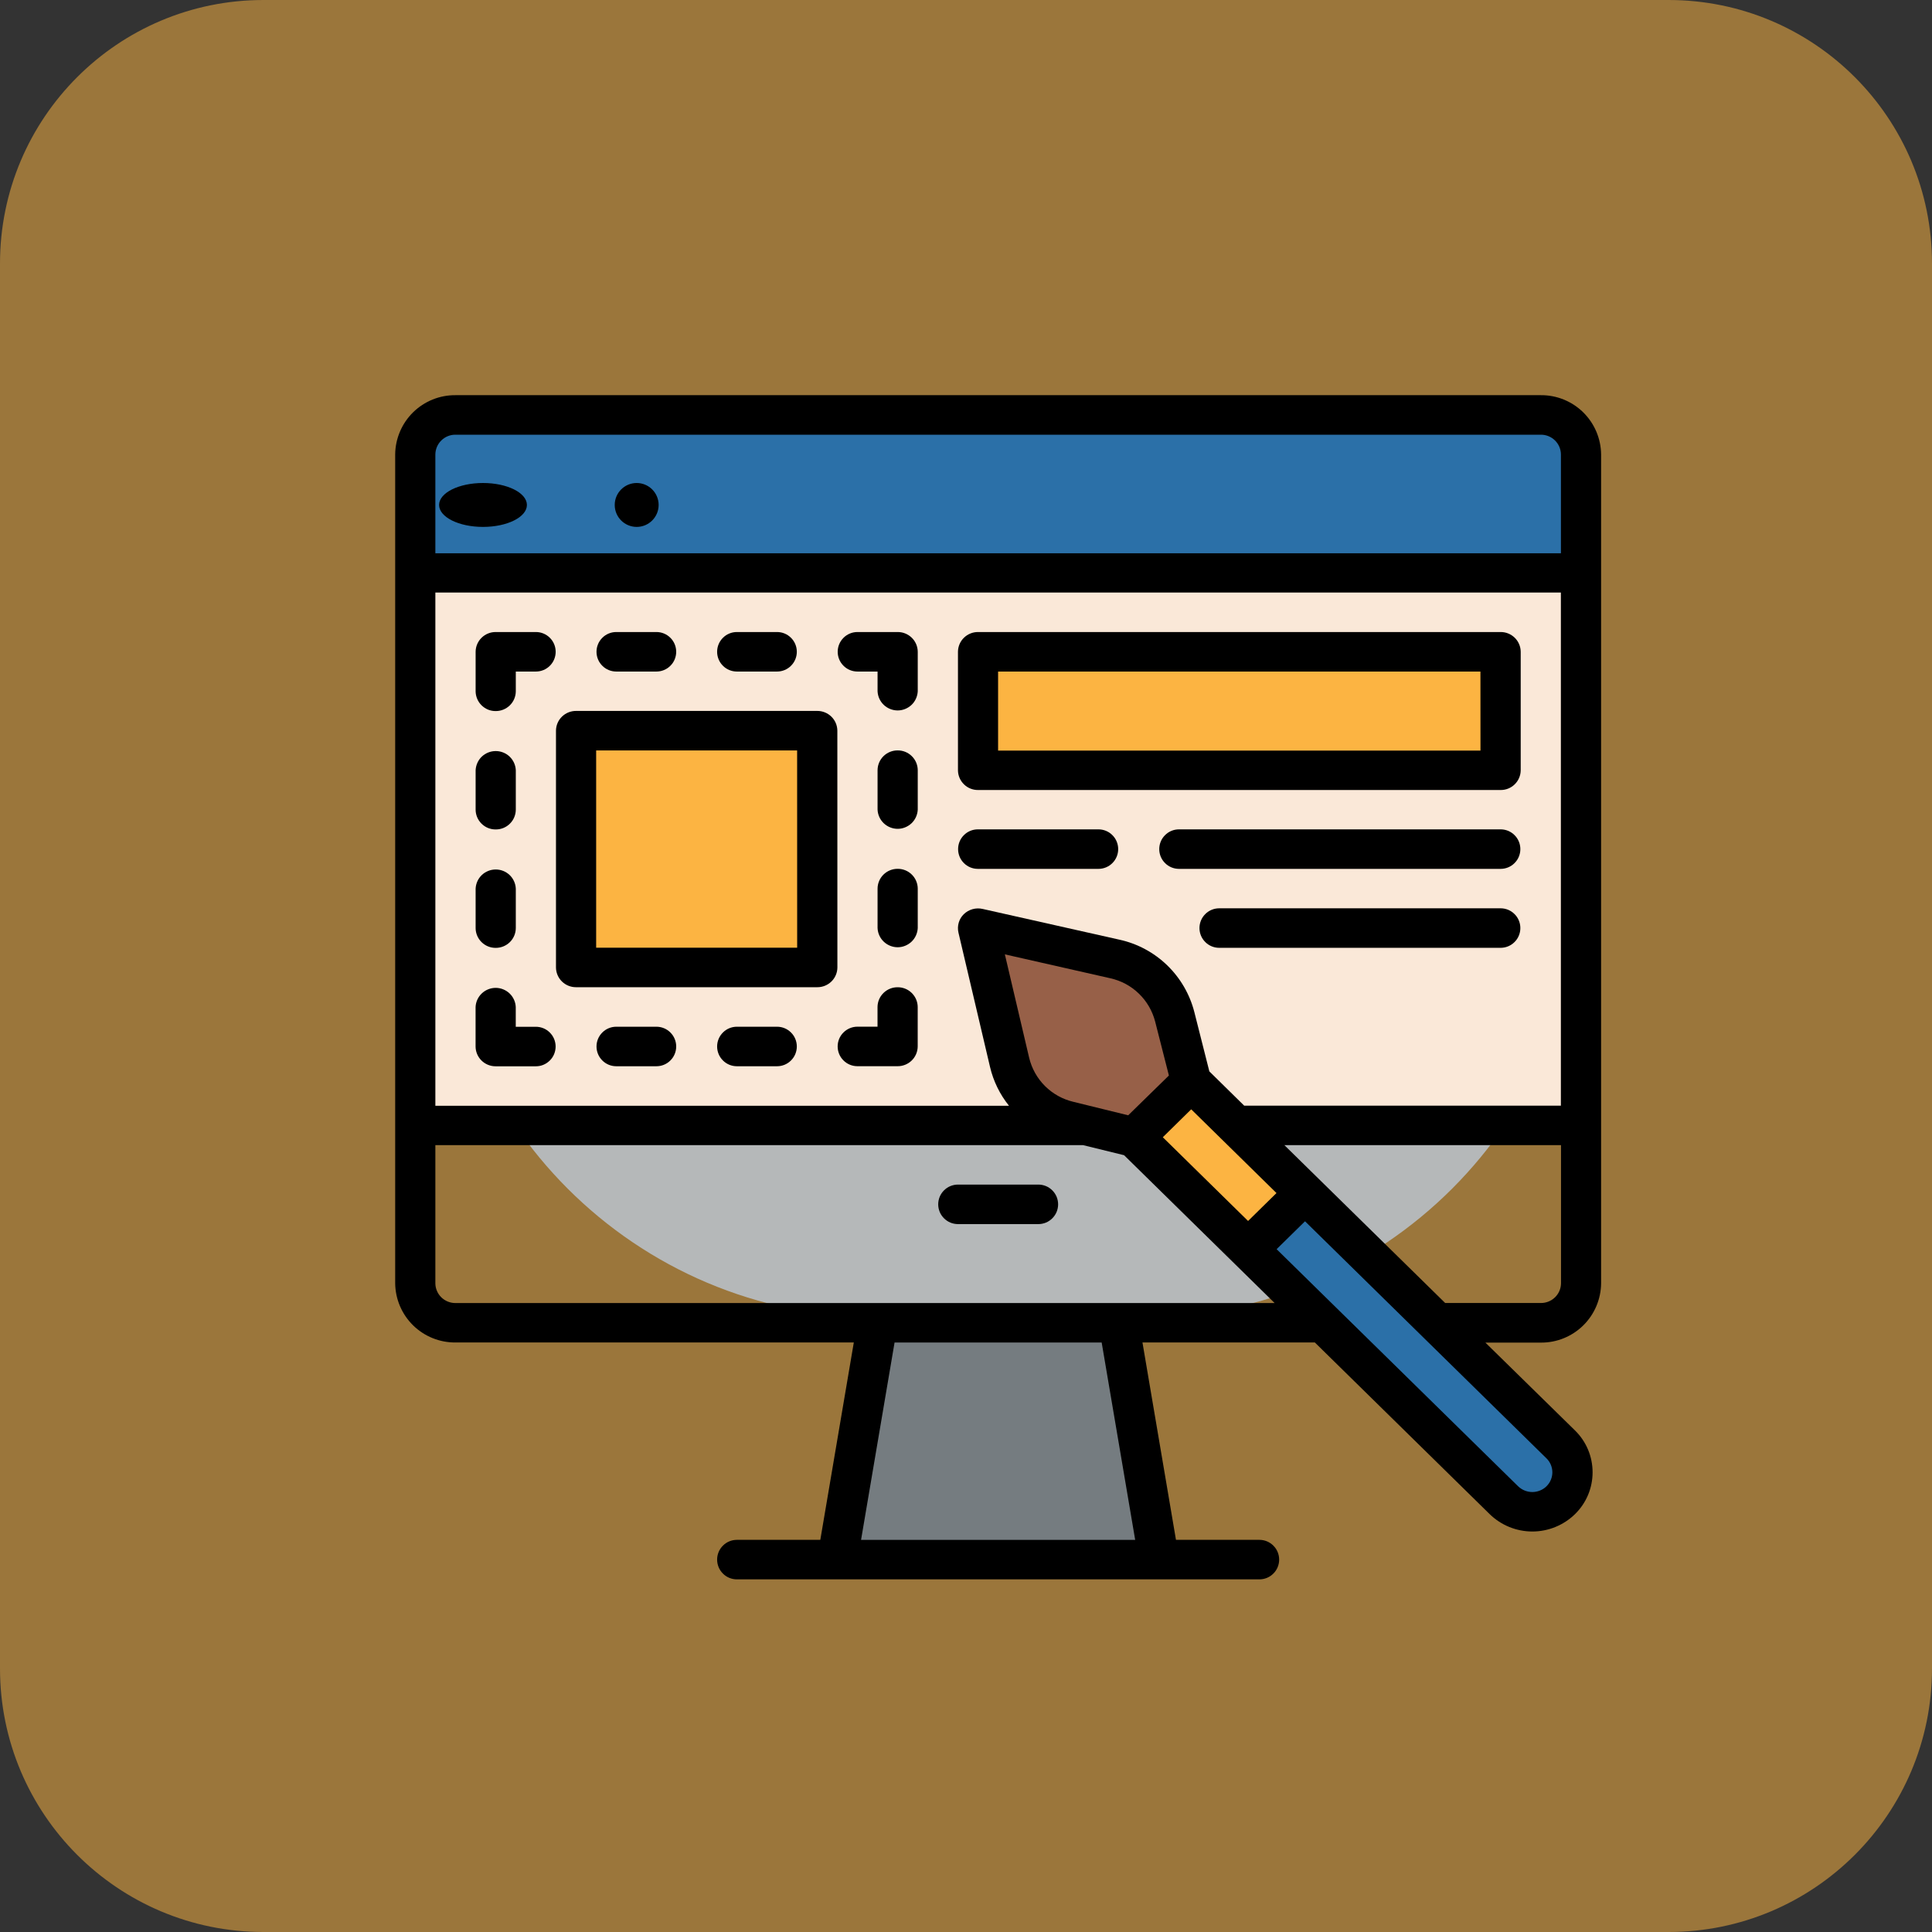 <svg width="44" height="44" viewBox="0 0 44 44" fill="none" xmlns="http://www.w3.org/2000/svg">
<rect x="0" y="0" width="44" height="44" fill="#333333" stroke="none"/>
<g opacity="0.82">
<path opacity="0.63" d="M38 0H6C2.686 0 0 2.686 0 6V38C0 41.314 2.686 44 6 44H38C41.314 44 44 41.314 44 38V6C44 2.686 41.314 0 38 0Z" fill="#FCB442"/>
</g>
<path d="M26.394 35.518H19.07L19.985 30.124V28.327H25.478V30.127L26.394 35.518Z" fill="#757C80"/>
<path d="M26 10H20C14.477 10 10 14.477 10 20C10 25.523 14.477 30 20 30H26C31.523 30 36 25.523 36 20C36 14.477 31.523 10 26 10Z" fill="#B5B8B9"/>
<path d="M10.373 9.449H35.091C35.21 9.448 35.328 9.47 35.439 9.515C35.55 9.56 35.65 9.626 35.735 9.709C35.82 9.793 35.888 9.892 35.934 10.002C35.981 10.112 36.005 10.23 36.006 10.349V13.049H9.458V10.349C9.459 10.23 9.483 10.112 9.53 10.002C9.576 9.892 9.644 9.793 9.729 9.709C9.814 9.626 9.915 9.56 10.025 9.515C10.136 9.47 10.254 9.448 10.373 9.449Z" fill="#2B70A8"/>
<path d="M9.458 13.045H36.006V25.63H9.458V13.045Z" fill="#FAE8D8"/>
<path d="M13.12 16.641H18.613V22.035H13.12V16.641Z" fill="#FCB442"/>
<path d="M26.658 26.716L27.953 25.445L35.543 32.894C35.628 32.977 35.696 33.076 35.742 33.185C35.788 33.294 35.812 33.412 35.812 33.53C35.812 33.649 35.788 33.767 35.742 33.876C35.696 33.985 35.628 34.084 35.543 34.167C35.37 34.335 35.137 34.43 34.895 34.429C34.653 34.429 34.421 34.334 34.248 34.165L26.658 26.716Z" fill="#2B70A8"/>
<path d="M24.599 24.693L25.894 23.422L29.716 27.175L28.421 28.446L24.599 24.693Z" fill="#FCB442"/>
<path d="M22.274 14.843H34.174V17.543H22.274V14.843Z" fill="#FCB442"/>
<path d="M22.274 21.135L22.993 24.194C23.071 24.519 23.238 24.816 23.474 25.053C23.711 25.289 24.008 25.456 24.333 25.534L25.833 25.903L27.128 24.632L26.753 23.158C26.669 22.834 26.497 22.54 26.256 22.308C26.015 22.076 25.715 21.914 25.388 21.842L22.274 21.135Z" fill="#976048"/>
<path d="M36.464 29.226V10.348C36.46 9.987 36.313 9.643 36.056 9.39C35.799 9.138 35.452 8.997 35.091 9H10.373C10.012 8.997 9.665 9.138 9.408 9.39C9.151 9.643 9.004 9.987 9 10.348V29.226C9.004 29.587 9.151 29.931 9.408 30.184C9.665 30.436 10.012 30.577 10.373 30.574H19.445L18.682 35.069H16.782C16.663 35.069 16.548 35.116 16.464 35.201C16.379 35.285 16.332 35.4 16.332 35.519C16.332 35.638 16.379 35.753 16.464 35.837C16.548 35.922 16.663 35.969 16.782 35.969H28.682C28.801 35.969 28.916 35.922 29 35.837C29.085 35.753 29.132 35.638 29.132 35.519C29.132 35.4 29.085 35.285 29 35.201C28.916 35.116 28.801 35.069 28.682 35.069H26.782L26.019 30.574H29.945L33.927 34.484C34.187 34.737 34.535 34.879 34.898 34.879C35.261 34.879 35.609 34.737 35.869 34.484C35.996 34.36 36.097 34.212 36.166 34.048C36.235 33.884 36.27 33.708 36.27 33.531C36.27 33.353 36.235 33.177 36.166 33.013C36.097 32.849 35.996 32.701 35.869 32.577L33.829 30.577H35.091C35.452 30.58 35.8 30.439 36.057 30.186C36.315 29.932 36.461 29.587 36.464 29.226ZM26.482 25.9L27.129 25.264L29.071 27.171L28.424 27.807L26.482 25.9ZM25.694 25.4L24.444 25.093C24.2 25.035 23.978 24.912 23.8 24.735C23.623 24.559 23.498 24.336 23.439 24.093L22.885 21.735L25.285 22.279C25.53 22.333 25.756 22.453 25.936 22.628C26.117 22.802 26.245 23.023 26.308 23.266L26.621 24.494L25.694 25.4ZM27.542 24.4L27.2 23.048C27.096 22.642 26.881 22.273 26.58 21.982C26.278 21.691 25.902 21.489 25.492 21.4L22.377 20.7C22.302 20.683 22.223 20.685 22.148 20.706C22.074 20.727 22.005 20.766 21.95 20.82C21.895 20.873 21.855 20.94 21.834 21.014C21.813 21.087 21.811 21.165 21.828 21.239L22.547 24.298C22.623 24.622 22.771 24.924 22.979 25.183H9.915V13.495H35.548V25.181H28.336L27.542 24.4ZM10.373 9.9H35.091C35.211 9.899 35.327 9.946 35.413 10.03C35.499 10.114 35.548 10.229 35.549 10.349V12.6H9.915V10.348C9.917 10.228 9.966 10.113 10.052 10.03C10.137 9.946 10.253 9.899 10.373 9.9ZM25.853 35.07H19.61L20.373 30.575H25.09L25.853 35.07ZM10.373 29.676C10.253 29.677 10.137 29.63 10.051 29.546C9.965 29.462 9.916 29.347 9.915 29.227V26.08H24.667L25.6 26.309L29.029 29.676H10.373ZM35.221 33.849C35.134 33.933 35.018 33.98 34.898 33.98C34.777 33.98 34.661 33.933 34.574 33.849L29.074 28.449L29.721 27.814L35.221 33.214C35.263 33.255 35.297 33.305 35.319 33.359C35.342 33.414 35.354 33.472 35.354 33.531C35.354 33.59 35.342 33.648 35.319 33.703C35.297 33.757 35.263 33.807 35.221 33.848V33.849ZM29.251 26.08H35.551V29.226C35.55 29.346 35.501 29.461 35.415 29.545C35.329 29.629 35.213 29.676 35.093 29.675H32.913L29.251 26.08Z" fill="black"/>
<path d="M23.648 26.978H21.817C21.758 26.978 21.699 26.99 21.645 27.012C21.59 27.035 21.541 27.068 21.499 27.11C21.457 27.152 21.424 27.201 21.401 27.256C21.379 27.31 21.367 27.369 21.367 27.428C21.367 27.487 21.379 27.546 21.401 27.6C21.424 27.655 21.457 27.704 21.499 27.746C21.541 27.788 21.59 27.821 21.645 27.844C21.699 27.866 21.758 27.878 21.817 27.878H23.648C23.707 27.878 23.766 27.866 23.82 27.844C23.875 27.821 23.924 27.788 23.966 27.746C24.008 27.704 24.041 27.655 24.064 27.6C24.086 27.546 24.098 27.487 24.098 27.428C24.098 27.369 24.086 27.31 24.064 27.256C24.041 27.201 24.008 27.152 23.966 27.11C23.924 27.068 23.875 27.035 23.82 27.012C23.766 26.99 23.707 26.978 23.648 26.978Z" fill="black"/>
<path d="M11 12C11.552 12 12 11.776 12 11.5C12 11.224 11.552 11 11 11C10.448 11 10 11.224 10 11.5C10 11.776 10.448 12 11 12Z" fill="black"/>
<path d="M14.5 12C14.776 12 15 11.776 15 11.5C15 11.224 14.776 11 14.5 11C14.224 11 14 11.224 14 11.5C14 11.776 14.224 12 14.5 12Z" fill="black"/>
<path d="M14.035 15.294H14.95C15.069 15.294 15.184 15.247 15.268 15.162C15.353 15.078 15.4 14.963 15.4 14.844C15.4 14.725 15.353 14.61 15.268 14.526C15.184 14.441 15.069 14.394 14.95 14.394H14.035C13.916 14.394 13.801 14.441 13.717 14.526C13.632 14.61 13.585 14.725 13.585 14.844C13.585 14.963 13.632 15.078 13.717 15.162C13.801 15.247 13.916 15.294 14.035 15.294Z" fill="black"/>
<path d="M16.782 15.294H17.697C17.816 15.294 17.931 15.247 18.015 15.162C18.1 15.078 18.147 14.963 18.147 14.844C18.147 14.725 18.1 14.61 18.015 14.526C17.931 14.441 17.816 14.394 17.697 14.394H16.782C16.663 14.394 16.548 14.441 16.464 14.526C16.379 14.61 16.332 14.725 16.332 14.844C16.332 14.963 16.379 15.078 16.464 15.162C16.548 15.247 16.663 15.294 16.782 15.294Z" fill="black"/>
<path d="M12.204 23.384H11.746V22.935C11.741 22.817 11.69 22.706 11.605 22.625C11.52 22.544 11.406 22.498 11.289 22.498C11.171 22.498 11.057 22.544 10.972 22.625C10.887 22.706 10.836 22.817 10.831 22.935V23.835C10.832 23.955 10.881 24.07 10.967 24.154C11.053 24.238 11.169 24.285 11.289 24.284H12.204C12.263 24.284 12.322 24.273 12.376 24.25C12.431 24.227 12.48 24.194 12.522 24.152C12.564 24.111 12.597 24.061 12.62 24.006C12.642 23.952 12.654 23.893 12.654 23.834C12.654 23.775 12.642 23.716 12.62 23.662C12.597 23.607 12.564 23.558 12.522 23.516C12.48 23.474 12.431 23.441 12.376 23.418C12.322 23.396 12.263 23.384 12.204 23.384Z" fill="black"/>
<path d="M14.95 23.383H14.035C13.916 23.383 13.801 23.43 13.717 23.515C13.632 23.599 13.585 23.714 13.585 23.833C13.585 23.952 13.632 24.067 13.717 24.151C13.801 24.236 13.916 24.283 14.035 24.283H14.95C15.069 24.283 15.184 24.236 15.268 24.151C15.353 24.067 15.4 23.952 15.4 23.833C15.4 23.714 15.353 23.599 15.268 23.515C15.184 23.43 15.069 23.383 14.95 23.383Z" fill="black"/>
<path d="M17.697 23.383H16.782C16.663 23.383 16.548 23.43 16.464 23.515C16.379 23.599 16.332 23.714 16.332 23.833C16.332 23.952 16.379 24.067 16.464 24.151C16.548 24.236 16.663 24.283 16.782 24.283H17.697C17.816 24.283 17.931 24.236 18.015 24.151C18.1 24.067 18.147 23.952 18.147 23.833C18.147 23.714 18.1 23.599 18.015 23.515C17.931 23.43 17.816 23.383 17.697 23.383Z" fill="black"/>
<path d="M20.443 14.394H19.528C19.409 14.394 19.294 14.441 19.21 14.526C19.125 14.61 19.078 14.725 19.078 14.844C19.078 14.963 19.125 15.078 19.21 15.162C19.294 15.247 19.409 15.294 19.528 15.294H19.986V15.743C19.991 15.861 20.042 15.972 20.127 16.053C20.212 16.134 20.326 16.18 20.444 16.18C20.561 16.18 20.674 16.134 20.76 16.053C20.845 15.972 20.895 15.861 20.901 15.743V14.843C20.9 14.723 20.851 14.608 20.765 14.524C20.679 14.44 20.563 14.393 20.443 14.394Z" fill="black"/>
<path d="M20.444 17.09C20.324 17.089 20.208 17.136 20.122 17.22C20.036 17.304 19.987 17.419 19.986 17.539V18.439C19.991 18.557 20.042 18.668 20.127 18.749C20.212 18.83 20.326 18.876 20.444 18.876C20.561 18.876 20.674 18.83 20.76 18.749C20.845 18.668 20.895 18.557 20.901 18.439V17.539C20.9 17.419 20.851 17.304 20.765 17.22C20.68 17.136 20.564 17.089 20.444 17.09Z" fill="black"/>
<path d="M20.444 19.787C20.324 19.786 20.208 19.833 20.122 19.917C20.036 20.001 19.987 20.116 19.986 20.236V21.136C19.991 21.254 20.042 21.365 20.127 21.446C20.212 21.527 20.326 21.573 20.444 21.573C20.561 21.573 20.674 21.527 20.76 21.446C20.845 21.365 20.895 21.254 20.901 21.136V20.236C20.9 20.116 20.851 20.001 20.765 19.917C20.68 19.833 20.564 19.786 20.444 19.787Z" fill="black"/>
<path d="M20.443 22.484C20.323 22.483 20.207 22.53 20.121 22.614C20.035 22.698 19.986 22.813 19.985 22.933V23.382H19.527C19.408 23.382 19.293 23.43 19.209 23.514C19.124 23.598 19.077 23.713 19.077 23.832C19.077 23.951 19.124 24.066 19.209 24.15C19.293 24.235 19.408 24.282 19.527 24.282H20.442C20.562 24.283 20.678 24.236 20.764 24.152C20.85 24.068 20.899 23.953 20.9 23.833V22.933C20.899 22.813 20.85 22.698 20.764 22.614C20.679 22.53 20.563 22.483 20.443 22.484Z" fill="black"/>
<path d="M11.289 16.194C11.409 16.195 11.525 16.148 11.611 16.064C11.697 15.98 11.746 15.865 11.747 15.745V15.294H12.205C12.324 15.294 12.439 15.247 12.523 15.162C12.608 15.078 12.655 14.963 12.655 14.844C12.655 14.725 12.608 14.61 12.523 14.526C12.439 14.441 12.324 14.394 12.205 14.394H11.29C11.17 14.393 11.054 14.44 10.968 14.524C10.882 14.608 10.833 14.723 10.832 14.843V15.743C10.832 15.803 10.845 15.862 10.868 15.917C10.891 15.972 10.925 16.021 10.967 16.063C11.01 16.105 11.06 16.138 11.115 16.161C11.17 16.183 11.229 16.195 11.289 16.194Z" fill="black"/>
<path d="M11.289 18.89C11.409 18.891 11.525 18.845 11.611 18.76C11.697 18.676 11.746 18.561 11.747 18.441V17.541C11.742 17.424 11.691 17.312 11.606 17.231C11.521 17.15 11.407 17.105 11.29 17.105C11.172 17.105 11.059 17.15 10.973 17.231C10.888 17.312 10.838 17.424 10.832 17.541V18.441C10.833 18.561 10.882 18.676 10.968 18.76C11.053 18.844 11.169 18.891 11.289 18.89Z" fill="black"/>
<path d="M11.289 21.587C11.409 21.588 11.525 21.541 11.611 21.457C11.697 21.373 11.746 21.258 11.747 21.138V20.238C11.742 20.12 11.691 20.009 11.606 19.928C11.521 19.847 11.407 19.802 11.29 19.802C11.172 19.802 11.059 19.847 10.973 19.928C10.888 20.009 10.838 20.12 10.832 20.238V21.138C10.833 21.258 10.882 21.373 10.968 21.457C11.053 21.541 11.169 21.588 11.289 21.587Z" fill="black"/>
<path d="M25.016 18.888H22.27C22.151 18.888 22.036 18.935 21.952 19.02C21.867 19.104 21.82 19.219 21.82 19.338C21.82 19.457 21.867 19.572 21.952 19.656C22.036 19.741 22.151 19.788 22.27 19.788H25.016C25.135 19.788 25.25 19.741 25.334 19.656C25.419 19.572 25.466 19.457 25.466 19.338C25.466 19.219 25.419 19.104 25.334 19.02C25.25 18.935 25.135 18.888 25.016 18.888Z" fill="black"/>
<path d="M34.175 18.888H26.851C26.732 18.888 26.617 18.935 26.533 19.02C26.448 19.104 26.401 19.219 26.401 19.338C26.401 19.457 26.448 19.572 26.533 19.656C26.617 19.741 26.732 19.788 26.851 19.788H34.175C34.294 19.788 34.409 19.741 34.493 19.656C34.578 19.572 34.625 19.457 34.625 19.338C34.625 19.219 34.578 19.104 34.493 19.02C34.409 18.935 34.294 18.888 34.175 18.888Z" fill="black"/>
<path d="M34.175 20.686H27.767C27.648 20.686 27.533 20.733 27.449 20.818C27.364 20.902 27.317 21.017 27.317 21.136C27.317 21.255 27.364 21.37 27.449 21.454C27.533 21.539 27.648 21.586 27.767 21.586H34.175C34.294 21.586 34.409 21.539 34.493 21.454C34.578 21.37 34.625 21.255 34.625 21.136C34.625 21.017 34.578 20.902 34.493 20.818C34.409 20.733 34.294 20.686 34.175 20.686Z" fill="black"/>
<path d="M34.175 14.394H22.275C22.155 14.393 22.039 14.44 21.953 14.524C21.867 14.608 21.818 14.723 21.817 14.843V17.543C21.818 17.663 21.867 17.778 21.953 17.862C22.039 17.947 22.155 17.993 22.275 17.992H34.175C34.295 17.993 34.411 17.947 34.497 17.862C34.583 17.778 34.632 17.663 34.633 17.543V14.843C34.632 14.723 34.583 14.608 34.497 14.524C34.411 14.44 34.295 14.393 34.175 14.394ZM33.717 17.094H22.731V15.294H33.716L33.717 17.094Z" fill="black"/>
<path d="M19.07 16.64C19.069 16.52 19.02 16.405 18.934 16.321C18.848 16.237 18.732 16.19 18.612 16.191H13.12C13 16.19 12.884 16.237 12.798 16.321C12.712 16.405 12.663 16.52 12.662 16.64V22.034C12.663 22.154 12.712 22.269 12.798 22.353C12.884 22.437 13 22.484 13.12 22.483H18.613C18.733 22.484 18.849 22.437 18.935 22.353C19.021 22.269 19.07 22.154 19.071 22.034L19.07 16.64ZM18.155 21.584H13.577V17.091H18.154L18.155 21.584Z" fill="black"/>
</svg>
